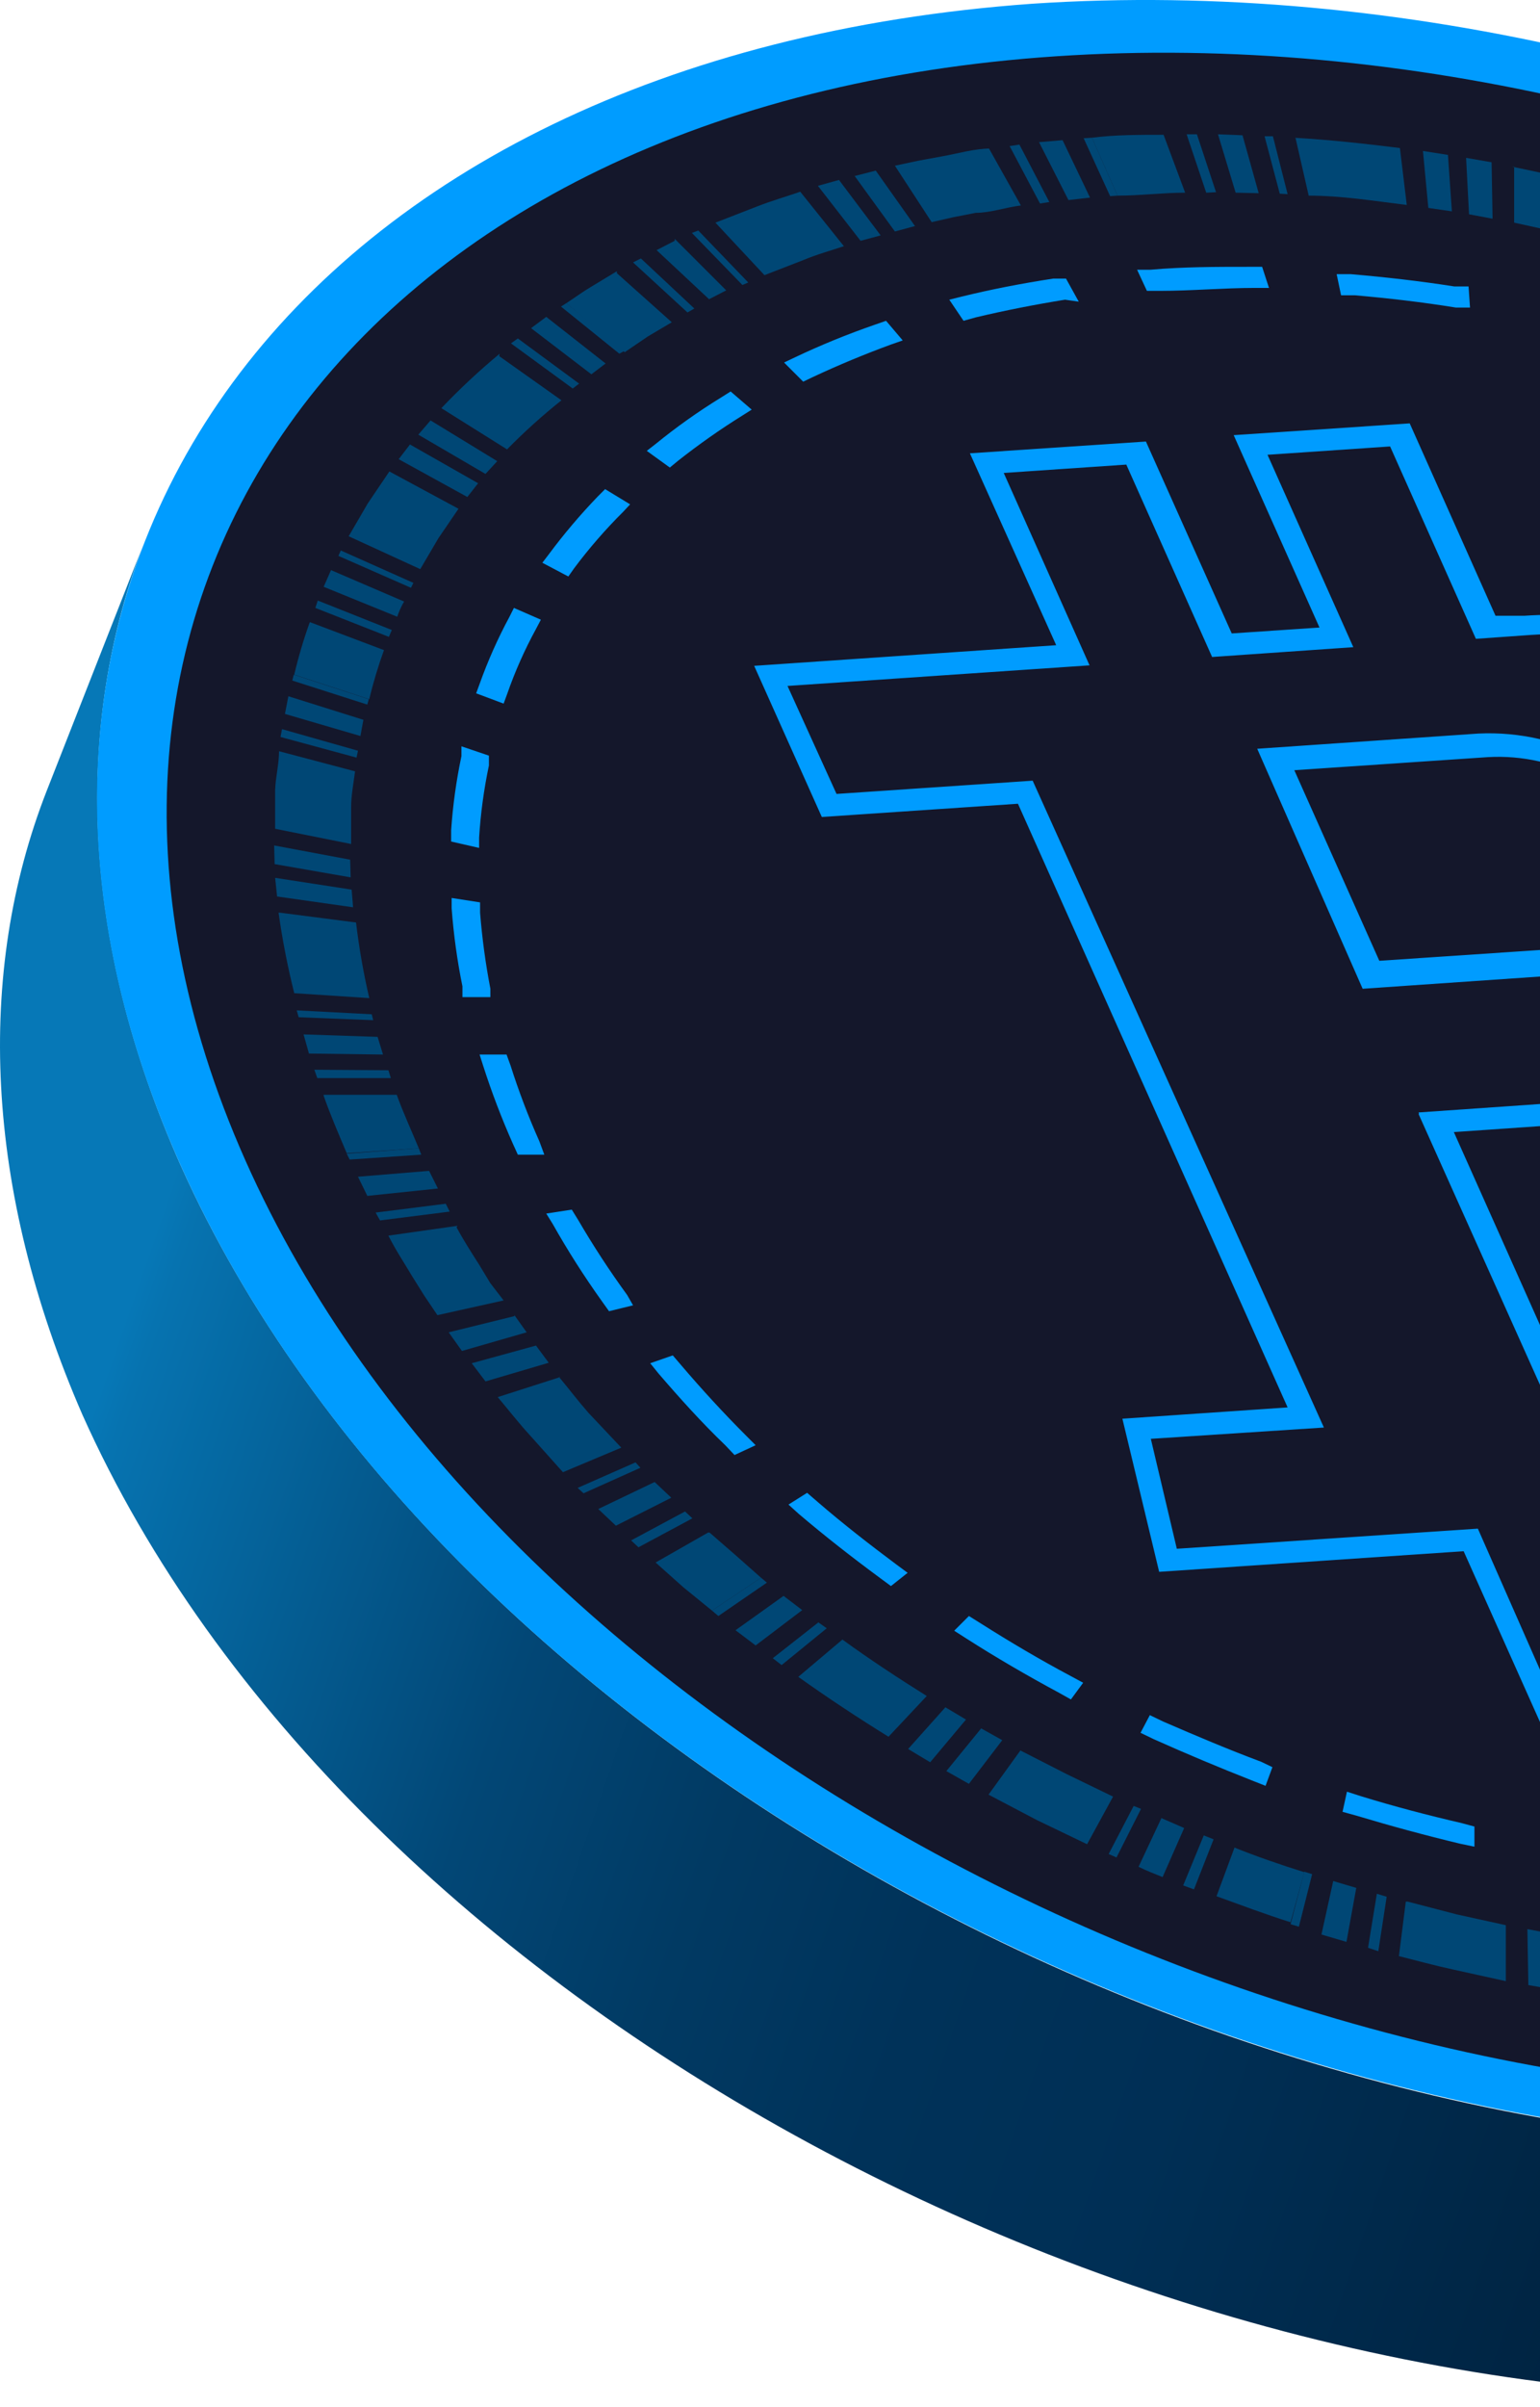 <svg width="114" height="178" viewBox="0 0 114 178" fill="none" xmlns="http://www.w3.org/2000/svg">
<path d="M212.843 118.83L205.584 137.307C197.018 159.086 173.426 174.731 139.888 177.018C85.626 180.648 25.63 148.269 6.102 104.637C-1.157 87.976 -1.81 71.968 3.453 58.501L10.712 40.025C5.449 53.528 5.921 69.463 13.362 86.161C32.889 129.72 92.885 162.389 147.148 158.542C180.685 156.255 204.277 140.682 212.843 118.83Z" fill="url(#paint0_linear_140_4174)"/>
<path d="M76.407 0.277C130.851 -3.353 190.666 29.063 210.193 72.694C229.721 116.326 201.41 154.839 147.148 158.542C92.886 162.244 32.889 129.793 13.362 86.161C-6.165 42.53 22.145 4.161 76.407 0.277Z" fill="#009CFF"/>
<path d="M205.257 73.13C186.71 31.495 129.798 0.713 78.186 4.162C26.573 7.61 -0.286 44.308 18.153 85.798C36.591 127.288 93.611 158.106 145.188 154.767C196.764 151.427 223.84 114.547 205.257 73.13Z" fill="#14172B"/>
<path d="M113.066 142.679L113.138 146.817L115.026 147.144L114.808 143.006L113.066 142.679Z" fill="#004775"/>
<path d="M101.923 140.065L101.27 144.058L102.032 144.312L102.649 140.283L101.923 140.065Z" fill="#004775"/>
<path d="M98.693 139.122L97.822 143.078L99.673 143.623L100.399 139.63L98.693 139.122Z" fill="#004775"/>
<path d="M96.551 138.432L95.535 142.316L96.152 142.498L97.132 138.614L96.551 138.432Z" fill="#004775"/>
<path d="M104.065 140.646L103.556 144.675C104.863 145.002 106.17 145.365 107.513 145.655L111.469 146.526V142.388L107.839 141.59L104.21 140.646H104.065Z" fill="#004775"/>
<path d="M91.397 136.617L90.054 140.247C91.869 140.9 93.684 141.59 95.535 142.17L96.551 138.468C94.809 137.923 92.922 137.27 91.397 136.653V136.617Z" fill="#004775"/>
<path d="M89.111 135.746L87.586 139.448L88.385 139.739L89.837 136.036L89.111 135.746Z" fill="#004775"/>
<path d="M85.989 134.439L84.283 138.069C84.864 138.359 85.445 138.577 86.062 138.831L87.659 135.201L85.989 134.475V134.439Z" fill="#004775"/>
<path d="M72.632 127.833L70.055 130.991L71.725 131.934L74.193 128.704L72.632 127.833Z" fill="#004775"/>
<path d="M69.983 126.272L67.224 129.357L68.858 130.337L71.507 127.179L69.983 126.272Z" fill="#004775"/>
<path d="M83.92 133.568L82.069 137.125L82.65 137.379L84.465 133.786L83.92 133.568Z" fill="#004775"/>
<path d="M60.582 119.992L57.207 122.642L57.86 123.15L61.199 120.428L60.582 119.992Z" fill="#004775"/>
<path d="M58.005 118.032L54.448 120.573L55.936 121.698L59.385 119.084L58.005 118.032Z" fill="#004775"/>
<path d="M56.336 116.689L52.706 119.121L53.178 119.52L56.771 117.052L56.336 116.689Z" fill="#004775"/>
<path d="M75.536 129.466L73.177 132.733L76.77 134.62L80.472 136.399L82.396 132.878L78.948 131.208L75.536 129.466Z" fill="#004775"/>
<path d="M62.361 121.263L59.094 124.021C61.236 125.546 63.486 127.034 65.773 128.45L68.604 125.437C66.462 124.094 64.357 122.715 62.361 121.263V121.263Z" fill="#004775"/>
<path d="M52.416 113.349L48.532 115.563L50.565 117.378L52.706 119.121L56.336 116.689L54.448 115.019L52.525 113.349H52.416Z" fill="#004775"/>
<path d="M50.71 111.789L46.717 113.93L47.262 114.438L51.254 112.297L50.71 111.789Z" fill="#004775"/>
<path d="M48.46 109.61L44.286 111.607L45.592 112.841L49.694 110.772L48.46 109.61V109.61Z" fill="#004775"/>
<path d="M39.676 99.519L34.921 100.826L35.938 102.169L40.62 100.79L39.676 99.519Z" fill="#004775"/>
<path d="M38.079 97.341L33.215 98.539L34.195 99.918L38.986 98.539L38.079 97.269V97.341Z" fill="#004775"/>
<path d="M47.044 108.158L42.761 110.046L43.197 110.445L47.407 108.557L47.044 108.158Z" fill="#004775"/>
<path d="M32.998 89.029L27.807 89.682L28.134 90.263L33.288 89.61L32.998 89.029Z" fill="#004775"/>
<path d="M31.764 86.597L26.501 87.032L27.19 88.448L32.417 87.903L31.764 86.597Z" fill="#004775"/>
<path d="M31.001 84.927L25.666 85.326L25.884 85.762L31.183 85.399L31.001 84.927Z" fill="#004775"/>
<path d="M41.491 101.842L36.845 103.331C37.644 104.274 38.369 105.218 39.204 106.126L41.672 108.884L45.992 107.069L43.56 104.492C42.797 103.621 42.108 102.713 41.382 101.842H41.491Z" fill="#004775"/>
<path d="M33.869 90.662L28.751 91.388C29.259 92.404 29.913 93.385 30.493 94.365L31.401 95.817L32.38 97.269L37.281 96.18L36.3 94.909L35.466 93.53C34.885 92.622 34.304 91.715 33.796 90.771L33.869 90.662Z" fill="#004775"/>
<path d="M23.96 81.043C24.468 82.495 25.085 83.911 25.666 85.29L31.001 84.927C30.457 83.62 29.84 82.277 29.368 80.971H23.96V81.043Z" fill="#004775"/>
<path d="M23.27 79.119L23.488 79.736H28.933L28.751 79.155L23.27 79.119Z" fill="#004775"/>
<path d="M22.472 76.506L22.871 77.921L28.352 77.994L27.953 76.687L22.472 76.506Z" fill="#004775"/>
<path d="M20.367 64.926L20.512 66.305L26.138 67.104L26.029 65.797L20.367 64.926Z" fill="#004775"/>
<path d="M20.294 62.531L20.331 63.91L25.956 64.89L25.92 63.583L20.294 62.531Z" fill="#004775"/>
<path d="M21.964 74.727L22.109 75.235L27.626 75.453L27.517 75.017L21.964 74.727Z" fill="#004775"/>
<path d="M20.875 53.928L20.766 54.508L26.392 56.033L26.501 55.525L20.875 53.928Z" fill="#004775"/>
<path d="M21.347 51.495L21.093 52.802L26.682 54.436L26.9 53.238L21.347 51.495Z" fill="#004775"/>
<path d="M21.746 49.898L21.637 50.334L27.19 52.112L27.299 51.713L21.746 49.898Z" fill="#004775"/>
<path d="M20.621 67.503C20.902 69.507 21.29 71.494 21.782 73.457L27.336 73.82C26.907 71.975 26.579 70.109 26.356 68.229L20.73 67.503H20.621Z" fill="#004775"/>
<path d="M20.657 55.561C20.657 56.505 20.403 57.449 20.367 58.429V61.296L25.992 62.422V59.699C25.992 58.828 26.174 57.92 26.283 57.049L20.657 55.561V55.561Z" fill="#004775"/>
<path d="M22.907 46.087C22.461 47.335 22.086 48.608 21.782 49.898L27.335 51.713C27.629 50.483 27.993 49.272 28.424 48.083L22.944 46.014L22.907 46.087Z" fill="#004775"/>
<path d="M23.524 44.417L23.343 44.962L28.787 47.103L29.005 46.595L23.524 44.417Z" fill="#004775"/>
<path d="M24.504 42.166L23.96 43.401L29.404 45.615C29.536 45.224 29.706 44.847 29.913 44.49L24.504 42.166Z" fill="#004775"/>
<path d="M30.348 32.874L29.513 33.963L34.595 36.758L35.393 35.742L30.348 32.874Z" fill="#004775"/>
<path d="M31.872 31.095L30.965 32.148L35.938 35.052L36.809 34.108L31.872 31.095Z" fill="#004775"/>
<path d="M25.23 40.715L25.049 41.114L30.421 43.473L30.602 43.11L25.23 40.715Z" fill="#004775"/>
<path d="M38.333 25.033L37.825 25.396L42.398 28.736L42.87 28.373L38.333 25.033Z" fill="#004775"/>
<path d="M40.438 23.436L39.313 24.271L43.777 27.683L44.83 26.884L40.438 23.436Z" fill="#004775"/>
<path d="M41.926 22.42L41.527 22.674L45.846 26.159L46.245 25.941L41.926 22.42Z" fill="#004775"/>
<path d="M28.824 34.87L27.227 37.23L25.811 39.662L31.11 42.094L32.453 39.807L33.941 37.629L28.824 34.87Z" fill="#004775"/>
<path d="M36.99 26.159C35.473 27.416 34.031 28.762 32.671 30.188L37.535 33.237C38.803 31.946 40.148 30.734 41.563 29.607L36.954 26.34L36.99 26.159Z" fill="#004775"/>
<path d="M45.665 20.06L43.741 21.222C43.124 21.585 42.543 22.02 41.926 22.42L46.245 26.05L47.951 24.888L49.73 23.835L45.665 20.206V20.06Z" fill="#004775"/>
<path d="M47.443 19.116L46.862 19.407L50.891 23.109L51.4 22.819L47.443 19.116Z" fill="#004775"/>
<path d="M49.948 17.81L48.605 18.5L52.488 22.13L53.759 21.476L49.948 17.665V17.81Z" fill="#004775"/>
<path d="M62.107 13.309L60.546 13.744L63.704 17.81L65.192 17.411L62.107 13.309Z" fill="#004775"/>
<path d="M64.829 12.619L63.268 13.018L66.245 17.12L67.733 16.721L64.829 12.619Z" fill="#004775"/>
<path d="M51.69 17.048L51.218 17.229L54.956 21.077L55.392 20.895L51.69 17.048Z" fill="#004775"/>
<path d="M75.464 10.695L74.738 10.804L76.988 15.051L77.678 14.942L75.464 10.695Z" fill="#004775"/>
<path d="M78.658 10.368L76.915 10.514L79.093 14.797L80.69 14.615L78.658 10.368Z" fill="#004775"/>
<path d="M80.835 10.187L80.218 10.223L82.178 14.507L82.723 14.47L80.835 10.187Z" fill="#004775"/>
<path d="M59.239 14.18C58.187 14.543 57.062 14.87 56.045 15.269L52.96 16.467L56.59 20.351L59.493 19.226C60.437 18.826 61.49 18.536 62.47 18.209L59.239 14.18V14.18Z" fill="#004775"/>
<path d="M73.359 10.986C72.124 10.986 70.963 11.349 69.729 11.566L67.951 11.893L66.245 12.256L68.967 16.43L70.564 16.067L72.233 15.741C73.322 15.741 74.411 15.341 75.573 15.196L73.213 10.986H73.359Z" fill="#004775"/>
<path d="M80.835 10.187L82.723 14.47C84.392 14.47 86.062 14.252 87.732 14.252L86.135 9.969C84.356 9.969 82.505 9.969 80.835 10.187V10.187Z" fill="#004775"/>
<path d="M87.841 9.933L89.292 14.252L90.018 14.216L88.603 9.933H87.841Z" fill="#004775"/>
<path d="M90.163 9.933L91.47 14.252L93.176 14.289L91.978 10.005L90.163 9.933Z" fill="#004775"/>
<path d="M105.335 11.167L105.734 15.378L107.476 15.632L107.186 11.457L105.335 11.167Z" fill="#004775"/>
<path d="M108.529 11.675L108.747 15.85L110.489 16.176L110.416 12.002L108.529 11.675Z" fill="#004775"/>
<path d="M93.611 10.078L94.737 14.325L95.317 14.361L94.228 10.078H93.611Z" fill="#004775"/>
<path d="M95.898 10.187L96.878 14.47C99.31 14.47 101.778 14.87 104.137 15.16L103.629 10.949C101.016 10.623 98.366 10.332 95.789 10.187H95.898Z" fill="#004775"/>
<path d="M112.086 12.329V16.467L115.715 17.265C116.949 17.519 118.184 17.882 119.345 18.173L119.853 14.144C118.546 13.817 117.24 13.454 115.897 13.164L111.941 12.329H112.086Z" fill="#004775"/>
<path d="M93.43 19.734H92.414C90.018 19.734 87.587 19.734 85.155 19.951H84.175L84.901 21.512H85.881C88.204 21.512 90.563 21.294 92.922 21.294H93.938L93.43 19.734ZM78.912 20.605H77.968C75.609 20.968 73.359 21.403 71.144 21.948L70.273 22.166L71.326 23.727L72.233 23.473C74.375 22.964 76.589 22.529 78.839 22.166L79.856 22.311L78.912 20.605ZM108.711 21.186H107.658C105.117 20.786 102.54 20.496 100 20.278H98.947L99.274 21.839H100.29C102.794 22.057 105.299 22.347 107.767 22.747H108.819L108.711 21.186ZM65.591 23.727L64.757 24.017C62.729 24.718 60.742 25.529 58.804 26.449L58.042 26.812L59.457 28.228L60.219 27.865C62.083 26.994 64.006 26.195 65.99 25.469L66.825 25.178L65.591 23.727ZM123.047 24.525C120.507 23.763 117.93 23.073 115.353 22.492L114.336 22.311V23.799L115.389 24.053C117.893 24.634 120.361 25.287 122.83 26.05L123.882 26.34L124.173 24.888L123.047 24.525ZM54.086 28.954L53.396 29.389C51.7 30.429 50.075 31.581 48.532 32.838L47.879 33.346L49.585 34.58L50.202 34.072C51.724 32.872 53.311 31.757 54.957 30.732L55.646 30.297L54.086 28.954ZM137.929 30.188C135.497 29.062 133.029 28.046 130.669 27.102L129.653 26.739L129.145 28.119L130.198 28.518C132.593 29.425 134.989 30.406 137.457 31.495L138.473 31.93L139.163 30.623L137.929 30.188ZM44.794 36.177L44.249 36.722C42.95 38.071 41.737 39.501 40.62 41.005L40.148 41.622L42.072 42.638L42.507 42.021C43.613 40.543 44.826 39.148 46.137 37.847L46.645 37.302L44.794 36.177ZM151.939 37.702C149.725 36.322 147.438 34.979 145.115 33.709L144.172 33.201L143.3 34.435L144.244 34.943C146.494 36.177 148.708 37.448 150.886 38.827L151.757 39.371L152.846 38.282L151.939 37.702ZM38.043 44.962L37.716 45.615C36.853 47.214 36.113 48.877 35.502 50.588L35.248 51.278L37.281 52.04L37.535 51.35C38.114 49.685 38.83 48.07 39.676 46.522L40.039 45.833L38.043 44.962ZM164.352 46.74C162.428 45.107 160.432 43.546 158.363 42.021L157.528 41.404L156.294 42.384L157.129 43.001C159.162 44.49 161.085 46.014 162.973 47.611L163.735 48.265L165.114 47.43L164.352 46.74ZM34.159 55.198V55.924C33.776 57.731 33.521 59.562 33.397 61.405V62.24L35.466 62.712V61.95C35.578 60.156 35.821 58.372 36.192 56.614V55.888L34.159 55.198ZM174.732 57.194C173.208 55.379 171.538 53.564 169.833 51.858L169.107 51.169L167.582 51.895L168.272 52.621C169.941 54.29 171.575 55.996 173.063 57.775L173.68 58.501L175.386 57.92L174.732 57.194ZM36.301 73.13C35.942 71.27 35.688 69.391 35.538 67.503V66.741L33.433 66.414V67.177C33.577 69.115 33.844 71.043 34.232 72.948V73.747H36.301V73.13ZM182.681 68.411C181.592 66.487 180.358 64.781 179.052 62.748L178.507 61.986L176.729 62.422L177.237 63.184C178.544 64.999 179.705 66.814 180.866 68.701L181.338 69.5L183.226 69.209L182.681 68.411ZM39.93 84.419C39.112 82.585 38.397 80.706 37.789 78.792L37.498 77.994H35.502L35.756 78.792C36.389 80.767 37.128 82.706 37.97 84.6V84.6L38.333 85.399H40.293L39.93 84.419ZM187.98 80.389C187.335 78.403 186.584 76.452 185.73 74.545L185.367 73.747H183.407L183.77 74.545C184.605 76.433 185.331 78.357 185.948 80.208L186.202 81.007H188.235L187.98 80.389ZM46.427 95.78C45.124 93.992 43.913 92.138 42.798 90.227L42.326 89.464L40.438 89.755L40.91 90.517C42.017 92.48 43.229 94.383 44.54 96.216L45.084 96.978L46.863 96.543L46.427 95.78ZM190.412 92.15C190.297 90.211 190.042 88.282 189.65 86.379V85.58H187.581V86.379C187.937 88.239 188.192 90.117 188.343 92.005V92.804L190.449 93.13L190.412 92.15ZM55.211 106.162C53.541 104.492 51.944 102.75 50.456 101.007L49.803 100.245L48.133 100.826L48.75 101.588C50.311 103.403 51.944 105.218 53.686 106.888L54.376 107.614L55.937 106.888L55.211 106.162ZM188.235 96.252V97.014C188.122 98.808 187.88 100.592 187.509 102.351V103.076L189.577 103.694V102.968C189.946 101.158 190.2 99.328 190.34 97.486V96.724L188.235 96.252ZM66.353 115.709C64.357 114.22 62.397 112.696 60.546 111.099L59.748 110.409L58.368 111.28L59.131 111.97C61.054 113.603 63.051 115.164 65.119 116.689L65.954 117.306L67.188 116.326L66.353 115.709ZM186.129 106.779L185.875 107.469C185.254 109.135 184.527 110.76 183.698 112.333L183.335 112.986L185.331 113.857L185.658 113.204C186.532 111.606 187.285 109.943 187.908 108.231L188.162 107.541L186.129 106.779ZM79.239 123.949C76.988 122.751 74.774 121.444 72.596 120.065L71.725 119.52L70.636 120.609L71.544 121.19C73.758 122.605 76.008 123.912 78.367 125.183L79.275 125.691L80.182 124.457L79.239 123.949ZM181.484 116.253L181.048 116.834C179.94 118.311 178.727 119.706 177.418 121.008L176.874 121.589L178.689 122.714L179.197 122.17C180.506 120.829 181.719 119.398 182.826 117.887L183.298 117.269L181.484 116.253ZM93.358 130.301C90.926 129.393 88.53 128.377 86.098 127.324L85.118 126.852L84.429 128.159L85.409 128.631C87.841 129.72 90.272 130.736 92.668 131.68L93.684 132.08L94.192 130.7L93.358 130.301ZM173.934 124.311L173.317 124.783C171.806 125.999 170.218 127.114 168.562 128.123L167.873 128.558L169.397 129.902L170.123 129.466C171.807 128.421 173.431 127.282 174.987 126.054L175.604 125.546L173.934 124.311ZM108.202 134.838C105.698 134.257 103.194 133.604 100.726 132.842L99.709 132.515L99.383 134.003L100.435 134.294C102.976 135.056 105.517 135.746 108.094 136.363L109.146 136.581V135.092L108.202 134.838ZM164.062 130.664L163.263 130.991C161.4 131.862 159.476 132.66 157.492 133.386L156.621 133.677L157.891 135.165L158.726 134.838C160.753 134.138 162.741 133.326 164.679 132.406L165.441 132.043L164.062 130.664ZM124.136 137.234H123.084C120.616 137.016 118.111 136.726 115.643 136.327H114.59V137.851H115.643C118.184 138.25 120.724 138.541 123.301 138.759H124.354L124.136 137.234ZM152.048 135.02L151.177 135.238C149.035 135.746 146.821 136.181 144.571 136.544H143.627L144.498 138.105H145.442C147.801 137.742 150.051 137.27 152.265 136.762L153.137 136.544L152.048 135.02ZM138.618 137.234H137.638C135.279 137.234 132.92 137.452 130.379 137.234H129.363L129.871 138.831H130.887C133.355 138.831 135.787 138.831 138.146 138.613H139.126L138.618 137.234Z" fill="#009CFF"/>
<path d="M162.755 90.807L161.884 88.847C157.87 81.3 151.032 75.649 142.865 73.13C143.673 71.577 144.095 69.853 144.095 68.102C144.095 66.352 143.673 64.627 142.865 63.075L142.103 61.369C137.82 51.822 124.681 44.707 112.848 45.542H110.707L104.355 31.313L91.325 32.184L97.677 46.413L91.18 46.849L84.828 32.656L71.798 33.527L78.186 47.72L55.828 49.245L60.836 60.425L75.355 59.445L95.317 104.093L83.086 104.928L85.808 116.253L108.348 114.728L114.518 128.522L127.33 127.578L121.16 113.785L127.693 113.349L133.863 127.143L146.857 126.235L140.687 112.442L147.148 112.006C160.577 111.171 167.582 101.624 162.755 90.807ZM146.458 110.518L137.929 111.062L144.099 124.892L134.989 125.509L128.818 111.716L118.401 112.405L124.572 126.199L115.462 126.816L109.4 113.059L87.115 114.547L85.191 106.416L98.003 105.581L76.444 57.739L61.925 58.719L58.296 50.733L80.654 49.209L74.302 34.979L83.376 34.362L89.728 48.591L100.181 47.865L93.829 33.636L102.903 33.019L109.255 47.248L113.356 46.958C124.245 46.232 136.077 52.693 139.961 61.478L140.723 63.184C141.507 64.697 141.876 66.391 141.793 68.093C141.71 69.795 141.178 71.445 140.251 72.876L139.707 73.674L141.05 74.11C145.015 75.209 148.715 77.106 151.922 79.683C155.13 82.261 157.778 85.466 159.706 89.101L160.577 91.061C165.223 100.899 158.799 109.647 146.458 110.518ZM135.097 83.584C131.664 81.68 127.767 80.775 123.846 80.97L105.008 82.277L114.99 104.528L133.791 103.258C141.449 102.713 145.405 97.305 142.683 91.17C141.041 87.888 138.379 85.227 135.097 83.584ZM133.101 101.733L116.151 102.822L107.622 83.729L124.463 82.567C127.824 82.396 131.167 83.162 134.117 84.782C136.956 86.174 139.263 88.456 140.687 91.279C143.046 96.579 139.634 101.225 133.101 101.661V101.733ZM124.136 62.24C122.877 59.656 120.796 57.562 118.22 56.287C115.535 54.813 112.496 54.109 109.436 54.254L93.067 55.379L100.871 73.13L117.204 72.004C123.192 71.424 126.314 67.177 124.136 62.24ZM102.105 71.061L95.753 56.831L110.271 55.851C112.796 55.711 115.309 56.276 117.53 57.485C119.621 58.544 121.314 60.25 122.358 62.349C124.136 66.269 121.595 69.609 116.696 70.081L102.105 71.061ZM142.683 91.279C141.041 87.997 138.379 85.336 135.097 83.693C131.664 81.789 127.767 80.884 123.846 81.079L105.008 82.386L114.99 104.637L133.791 103.367C141.558 102.713 145.405 97.305 142.683 91.279ZM133.101 101.77L116.151 102.822L107.622 83.729L124.463 82.567C127.824 82.396 131.167 83.162 134.117 84.782C136.956 86.174 139.263 88.456 140.687 91.279C143.046 96.579 139.634 101.225 133.101 101.661V101.77ZM124.136 62.24C122.877 59.656 120.796 57.562 118.22 56.287C115.535 54.813 112.496 54.109 109.436 54.254L93.067 55.379L100.871 73.13L117.204 72.004C123.192 71.424 126.314 67.177 124.136 62.24ZM102.105 71.061L95.753 56.831L110.271 55.851C112.796 55.711 115.309 56.276 117.53 57.485C119.621 58.544 121.314 60.25 122.358 62.349C124.136 66.269 121.595 69.609 116.696 70.081L102.105 71.061ZM124.136 62.24C122.877 59.656 120.796 57.562 118.22 56.287C115.535 54.813 112.496 54.109 109.436 54.254L93.067 55.379L100.871 73.13L117.204 72.004C123.192 71.424 126.314 67.177 124.136 62.24ZM116.514 70.226L101.996 71.206L95.644 56.977L110.162 55.996C112.687 55.856 115.2 56.422 117.421 57.63C119.512 58.689 121.205 60.395 122.249 62.494C123.955 66.414 121.414 69.899 116.514 70.226ZM142.683 91.279C141.041 87.997 138.379 85.336 135.097 83.693C131.664 81.789 127.767 80.884 123.846 81.079L105.008 82.386L114.99 104.637L133.791 103.367C141.558 102.713 145.405 97.305 142.683 91.279ZM133.101 101.77L116.151 102.822L107.622 83.729L124.463 82.567C127.824 82.396 131.167 83.162 134.117 84.782C136.956 86.174 139.263 88.456 140.687 91.279C143.046 96.579 139.634 101.225 133.101 101.661V101.77Z" fill="#009CFF"/>
<defs>
<linearGradient id="paint0_linear_140_4174" x1="11.148" y1="92.005" x2="223.155" y2="165.571" gradientUnits="userSpaceOnUse">
<stop stop-color="#0678B7"/>
<stop offset="0.01" stop-color="#0673B0"/>
<stop offset="0.09" stop-color="#045B90"/>
<stop offset="0.16" stop-color="#024776"/>
<stop offset="0.24" stop-color="#013A63"/>
<stop offset="0.32" stop-color="#003259"/>
<stop offset="0.41" stop-color="#002F55"/>
<stop offset="0.75" stop-color="#00162A"/>
</linearGradient>
</defs>
</svg>
